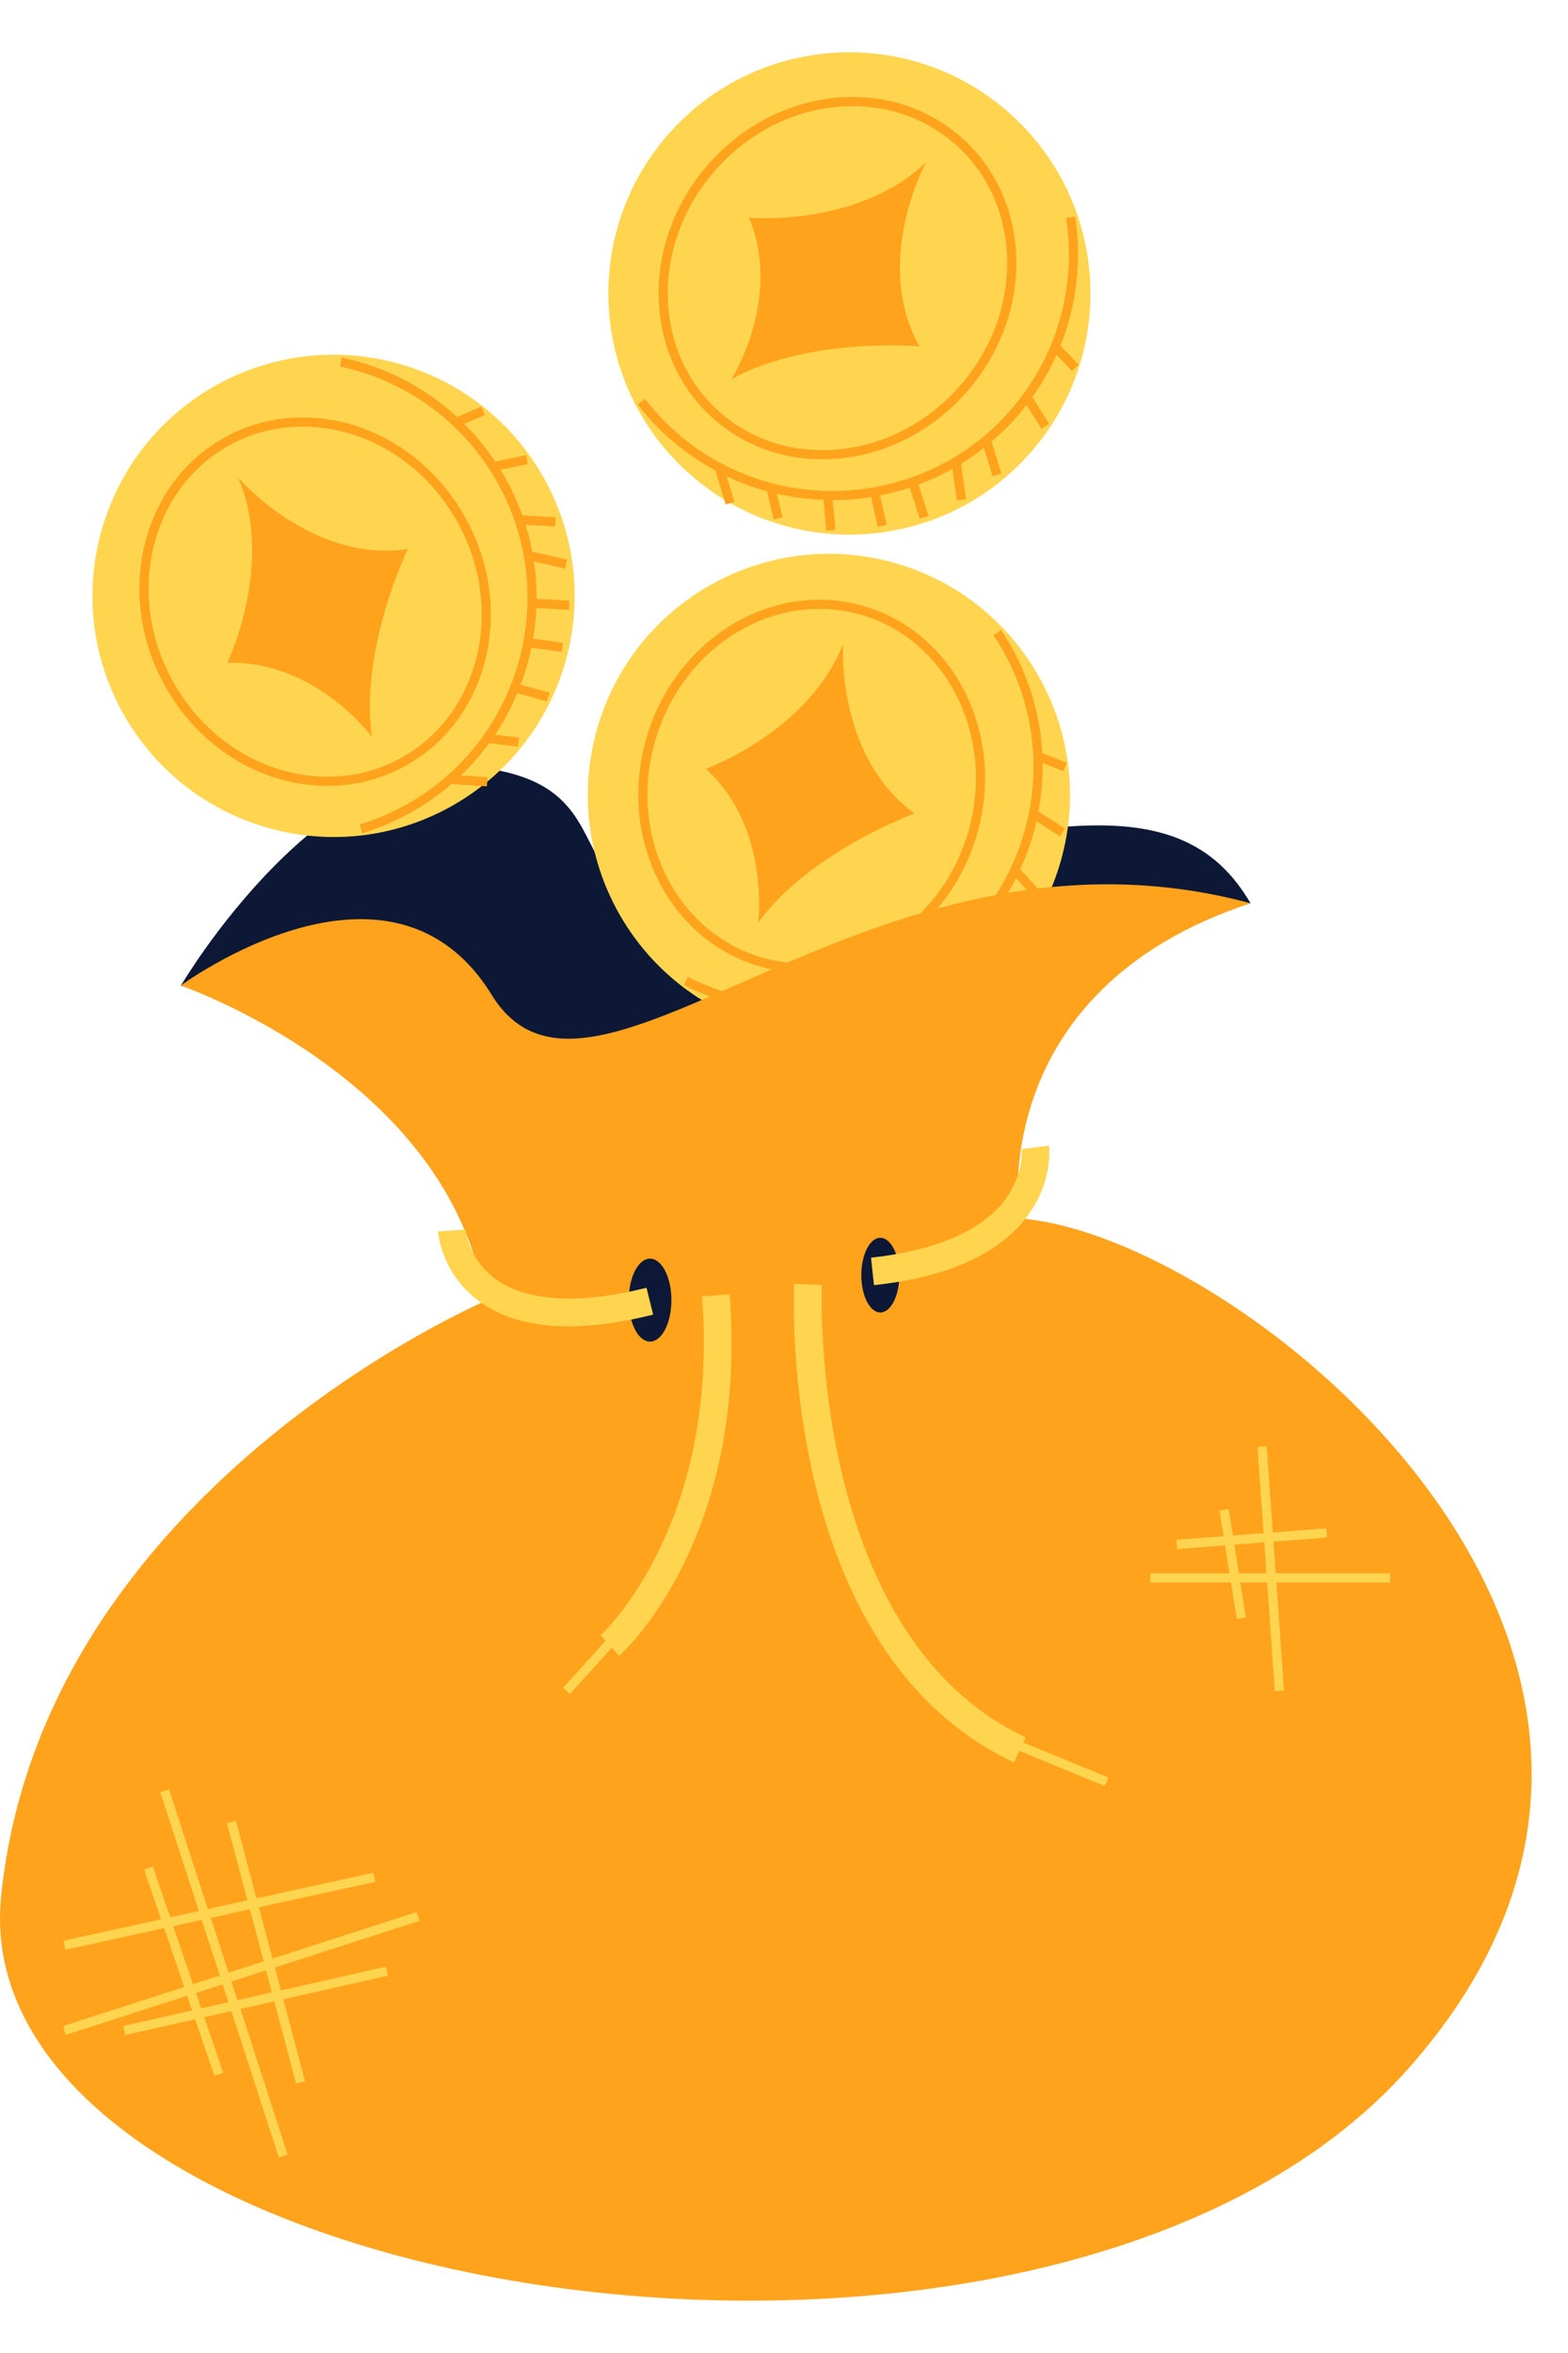 <svg width="16" height="24" viewBox="0 0 16 24" fill="none" xmlns="http://www.w3.org/2000/svg">
<path d="M8.402 8.939C5.182 9.797 6.733 8.128 5.017 7.846C3.302 7.563 1.845 10.055 1.845 10.055C1.845 10.055 1.957 9.971 2.142 9.864L1.845 10.055L3.619 10.372L6.633 11.829L11.022 9.561L12.761 9.214C12.138 8.146 10.959 8.257 8.402 8.939Z" fill="#0C1835"/>
<path d="M5.566 4.905C6.214 6.1 5.77 7.593 4.576 8.24C3.382 8.887 1.889 8.444 1.241 7.25C0.594 6.055 1.037 4.562 2.232 3.915C3.426 3.268 4.919 3.711 5.566 4.905Z" fill="#FFD550"/>
<path d="M5.805 6.221L5.811 6.127L5.476 6.108C5.477 5.982 5.468 5.854 5.449 5.728L5.766 5.8L5.787 5.708L5.432 5.628C5.414 5.535 5.391 5.444 5.363 5.353L5.665 5.37L5.67 5.276L5.331 5.257C5.288 5.138 5.236 5.02 5.174 4.905C5.153 4.866 5.131 4.828 5.108 4.791L5.386 4.734L5.367 4.642L5.053 4.707C4.96 4.567 4.854 4.439 4.737 4.323L4.948 4.234L4.911 4.147L4.664 4.252C4.337 3.952 3.932 3.74 3.487 3.646L3.467 3.738C4.161 3.885 4.753 4.326 5.091 4.95C5.725 6.119 5.289 7.587 4.12 8.221C3.976 8.299 3.824 8.362 3.669 8.409L3.696 8.499C3.857 8.45 4.015 8.384 4.164 8.303C4.326 8.216 4.473 8.113 4.607 7.997L4.968 8.021L4.975 7.927L4.704 7.909C4.81 7.807 4.907 7.697 4.992 7.58L5.285 7.617L5.297 7.524L5.053 7.493C5.142 7.359 5.217 7.218 5.279 7.071L5.581 7.155L5.607 7.065L5.314 6.983C5.36 6.861 5.396 6.735 5.423 6.607L5.732 6.65L5.745 6.557L5.44 6.514C5.458 6.411 5.469 6.307 5.474 6.202L5.805 6.221Z" fill="#FFA31D"/>
<path d="M4.76 5.3C4.412 4.657 3.771 4.258 3.087 4.258C2.809 4.258 2.546 4.324 2.304 4.455C1.452 4.917 1.168 6.047 1.671 6.974C2.019 7.617 2.66 8.016 3.344 8.016C3.622 8.016 3.885 7.949 4.127 7.818C4.979 7.357 5.263 6.227 4.76 5.3ZM3.344 7.922C2.695 7.922 2.085 7.542 1.753 6.929C1.276 6.048 1.543 4.975 2.349 4.538C2.577 4.414 2.825 4.352 3.087 4.352C3.736 4.352 4.346 4.732 4.678 5.344C5.156 6.226 4.888 7.299 4.082 7.736C3.855 7.859 3.606 7.922 3.344 7.922Z" fill="#FFA31D"/>
<path d="M2.43 4.871C2.806 5.754 2.319 6.761 2.319 6.761C3.21 6.731 3.795 7.513 3.795 7.513C3.669 6.615 4.162 5.6 4.162 5.6C3.179 5.747 2.43 4.871 2.43 4.871Z" fill="#FFA31D"/>
<path d="M10.53 4.6C9.642 5.629 8.089 5.743 7.06 4.855C6.032 3.968 5.918 2.414 6.805 1.386C7.693 0.357 9.246 0.243 10.274 1.131C11.303 2.018 11.417 3.572 10.53 4.6Z" fill="#FFD550"/>
<path d="M10.939 3.785L11.007 3.72L10.822 3.526C10.986 3.114 11.04 2.661 10.971 2.211L10.878 2.225C10.987 2.926 10.783 3.636 10.32 4.173C9.451 5.18 7.924 5.292 6.917 4.423C6.793 4.316 6.68 4.196 6.581 4.068L6.507 4.125C6.609 4.259 6.727 4.383 6.856 4.494C6.994 4.614 7.143 4.713 7.298 4.797L7.405 5.146L7.495 5.118L7.415 4.859C7.548 4.922 7.686 4.973 7.826 5.011L7.895 5.299L7.986 5.277L7.928 5.036C8.085 5.072 8.243 5.092 8.403 5.098L8.431 5.412L8.525 5.404L8.497 5.102C8.628 5.101 8.759 5.091 8.888 5.071L8.957 5.374L9.048 5.353L8.98 5.053C9.083 5.033 9.185 5.007 9.284 4.974L9.385 5.291L9.474 5.263L9.373 4.943C9.492 4.898 9.607 4.845 9.719 4.782L9.764 5.105L9.857 5.092L9.807 4.731C9.887 4.682 9.964 4.628 10.039 4.569L10.13 4.858L10.22 4.83L10.117 4.505C10.214 4.423 10.306 4.333 10.391 4.234C10.42 4.201 10.448 4.167 10.474 4.132L10.627 4.372L10.706 4.322L10.534 4.051C10.631 3.915 10.714 3.771 10.781 3.62L10.939 3.785Z" fill="#FFA31D"/>
<path d="M7.296 4.285C7.599 4.547 7.978 4.685 8.392 4.685C8.951 4.685 9.492 4.43 9.876 3.985C10.209 3.599 10.385 3.117 10.37 2.627C10.355 2.136 10.152 1.696 9.796 1.389C9.492 1.128 9.113 0.989 8.7 0.989C8.14 0.989 7.6 1.244 7.216 1.689C6.882 2.075 6.707 2.558 6.721 3.047C6.736 3.538 6.94 3.978 7.296 4.285ZM7.287 1.751C7.653 1.326 8.168 1.083 8.7 1.083C9.091 1.083 9.448 1.214 9.734 1.46C10.07 1.75 10.262 2.165 10.276 2.63C10.29 3.096 10.123 3.556 9.805 3.924C9.439 4.348 8.924 4.591 8.392 4.591C8.001 4.591 7.643 4.461 7.357 4.214C7.022 3.924 6.829 3.509 6.815 3.045C6.801 2.579 6.969 2.119 7.287 1.751Z" fill="#FFA31D"/>
<path d="M9.382 3.533C8.897 2.665 9.45 1.655 9.45 1.655C8.758 2.32 7.643 2.221 7.643 2.221C7.987 3.044 7.463 3.868 7.463 3.868C8.259 3.432 9.382 3.533 9.382 3.533Z" fill="#FFA31D"/>
<path d="M10.825 8.78C10.455 10.086 9.095 10.846 7.788 10.476C6.481 10.105 5.721 8.745 6.092 7.438C6.462 6.131 7.822 5.372 9.129 5.742C10.436 6.113 11.195 7.473 10.825 8.78Z" fill="#FFD550"/>
<path d="M10.639 7.783L10.851 7.866L10.885 7.779L10.636 7.681C10.611 7.238 10.469 6.804 10.215 6.426L10.137 6.478C10.532 7.068 10.647 7.797 10.454 8.479C10.091 9.759 8.755 10.505 7.475 10.142C7.317 10.098 7.164 10.037 7.02 9.963L6.977 10.046C7.127 10.124 7.286 10.186 7.449 10.233C7.625 10.283 7.803 10.312 7.981 10.323L8.222 10.592L8.292 10.529L8.111 10.328C8.12 10.328 8.128 10.329 8.137 10.329C8.275 10.329 8.412 10.316 8.548 10.293L8.731 10.524L8.804 10.465L8.652 10.274C8.807 10.241 8.96 10.192 9.108 10.13L9.265 10.4L9.346 10.353L9.195 10.091C9.249 10.066 9.302 10.039 9.355 10.01C9.417 9.975 9.477 9.937 9.535 9.898L9.725 10.144L9.8 10.086L9.612 9.844C9.698 9.782 9.779 9.716 9.855 9.644L10.078 9.888L10.147 9.824L9.922 9.578C10.011 9.487 10.093 9.39 10.168 9.287L10.344 9.559L10.423 9.508L10.225 9.203C10.277 9.124 10.325 9.043 10.368 8.958L10.572 9.181L10.641 9.117L10.411 8.867C10.464 8.751 10.509 8.63 10.545 8.504C10.557 8.462 10.567 8.42 10.577 8.377L10.816 8.531L10.867 8.451L10.597 8.278C10.627 8.114 10.641 7.948 10.639 7.783Z" fill="#FFA31D"/>
<path d="M7.761 9.86C7.906 9.901 8.055 9.921 8.205 9.921C9.009 9.921 9.736 9.336 9.973 8.498C10.261 7.484 9.736 6.443 8.804 6.179C8.659 6.138 8.51 6.117 8.36 6.117C7.557 6.117 6.83 6.702 6.592 7.54C6.453 8.031 6.498 8.542 6.718 8.98C6.938 9.419 7.309 9.731 7.761 9.86ZM6.683 7.566C6.909 6.768 7.598 6.211 8.36 6.211C8.501 6.211 8.642 6.231 8.779 6.269C9.661 6.519 10.156 7.508 9.883 8.473C9.657 9.27 8.967 9.827 8.205 9.827C8.064 9.827 7.923 9.808 7.787 9.769C7.36 9.648 7.01 9.353 6.801 8.938C6.592 8.521 6.55 8.034 6.683 7.566Z" fill="#FFA31D"/>
<path d="M7.736 9.411C8.273 8.68 9.334 8.297 9.334 8.297C8.527 7.716 8.603 6.566 8.603 6.566C8.256 7.461 7.203 7.842 7.203 7.842C7.863 8.443 7.736 9.411 7.736 9.411Z" fill="#FFA31D"/>
<path d="M14.371 21.099C10.681 25.258 -0.411 23.472 0.012 19.336C0.435 15.2 4.947 13.273 4.947 13.273C4.594 10.993 1.845 10.053 1.845 10.053C1.845 10.053 3.983 8.467 5.017 10.147C6.052 11.827 8.849 8.161 12.761 9.213C10.044 10.108 10.399 12.427 10.399 12.427C12.679 12.591 18.061 16.939 14.371 21.099Z" fill="#FFA31D"/>
<path d="M6.633 13.684C6.753 13.684 6.851 13.495 6.851 13.261C6.851 13.027 6.753 12.838 6.633 12.838C6.513 12.838 6.416 13.027 6.416 13.261C6.416 13.495 6.513 13.684 6.633 13.684Z" fill="#0C1835"/>
<path d="M9.177 13.006C9.177 13.216 9.09 13.387 8.983 13.387C8.876 13.387 8.789 13.216 8.789 13.006C8.789 12.796 8.876 12.625 8.983 12.625C9.09 12.625 9.177 12.796 9.177 13.006Z" fill="#0C1835"/>
<path d="M5.801 13.528C5.427 13.528 5.122 13.443 4.89 13.273C4.502 12.99 4.471 12.578 4.469 12.56L4.751 12.541C4.752 12.553 4.778 12.846 5.061 13.049C5.378 13.277 5.909 13.307 6.597 13.135L6.665 13.409C6.346 13.488 6.057 13.528 5.801 13.528Z" fill="#FFD550"/>
<path d="M8.918 13.108L8.888 12.828C9.529 12.759 9.996 12.563 10.238 12.26C10.452 11.992 10.425 11.732 10.424 11.721L10.704 11.685C10.706 11.701 10.75 12.065 10.465 12.428C10.171 12.801 9.651 13.03 8.918 13.108Z" fill="#FFD550"/>
<path d="M7.164 13.223C7.344 15.561 6.142 16.668 6.13 16.679L6.18 16.735L5.746 17.215L5.816 17.278L6.243 16.806L6.317 16.89C6.371 16.842 7.637 15.686 7.445 13.201L7.164 13.223Z" fill="#FFD550"/>
<path d="M11.31 18.13L10.442 17.774L10.467 17.721C8.246 16.677 8.384 13.144 8.386 13.108L8.104 13.095C8.097 13.248 7.955 16.852 10.347 17.976L10.402 17.859L11.274 18.217L11.31 18.13Z" fill="#FFD550"/>
<path d="M3.938 20.06L2.867 20.302L2.804 20.068L4.28 19.592L4.251 19.503L2.78 19.977L2.642 19.454L3.829 19.194L3.809 19.102L2.617 19.363L2.407 18.572L2.316 18.596L2.525 19.383L2.121 19.472L1.725 18.252L1.636 18.281L2.029 19.492L1.737 19.556L1.56 19.039L1.471 19.069L1.644 19.577L0.648 19.795L0.668 19.887L1.675 19.666L1.88 20.267L0.644 20.666L0.672 20.755L1.91 20.356L1.961 20.506L1.259 20.665L1.279 20.756L1.991 20.596L2.188 21.172L2.277 21.142L2.084 20.575L2.361 20.512L2.846 22.006L2.935 21.977L2.453 20.491L2.799 20.413L3.021 21.251L3.112 21.227L2.891 20.392L3.959 20.151L3.938 20.06ZM2.55 19.474L2.691 20.006L2.332 20.121L2.151 19.562L2.55 19.474ZM1.767 19.646L2.058 19.582L2.243 20.15L1.969 20.238L1.767 19.646ZM2.053 20.485L1.999 20.328L2.272 20.24L2.331 20.422L2.053 20.485ZM2.423 20.402L2.361 20.211L2.715 20.097L2.775 20.322L2.423 20.402Z" fill="#FFD550"/>
<path d="M14.183 16.047H13.017L12.994 15.724L13.54 15.682L13.533 15.589L12.988 15.631L12.925 14.751L12.832 14.758L12.894 15.638L12.58 15.662L12.537 15.393L12.444 15.408L12.486 15.669L12.005 15.706L12.013 15.8L12.501 15.762L12.546 16.047H11.739V16.141H12.561L12.621 16.512L12.713 16.498L12.656 16.141H12.93L13.008 17.249L13.102 17.242L13.024 16.141H14.183V16.047H14.183ZM12.642 16.047L12.595 15.755L12.901 15.732L12.923 16.047H12.642V16.047Z" fill="#FFD550"/>
</svg>

